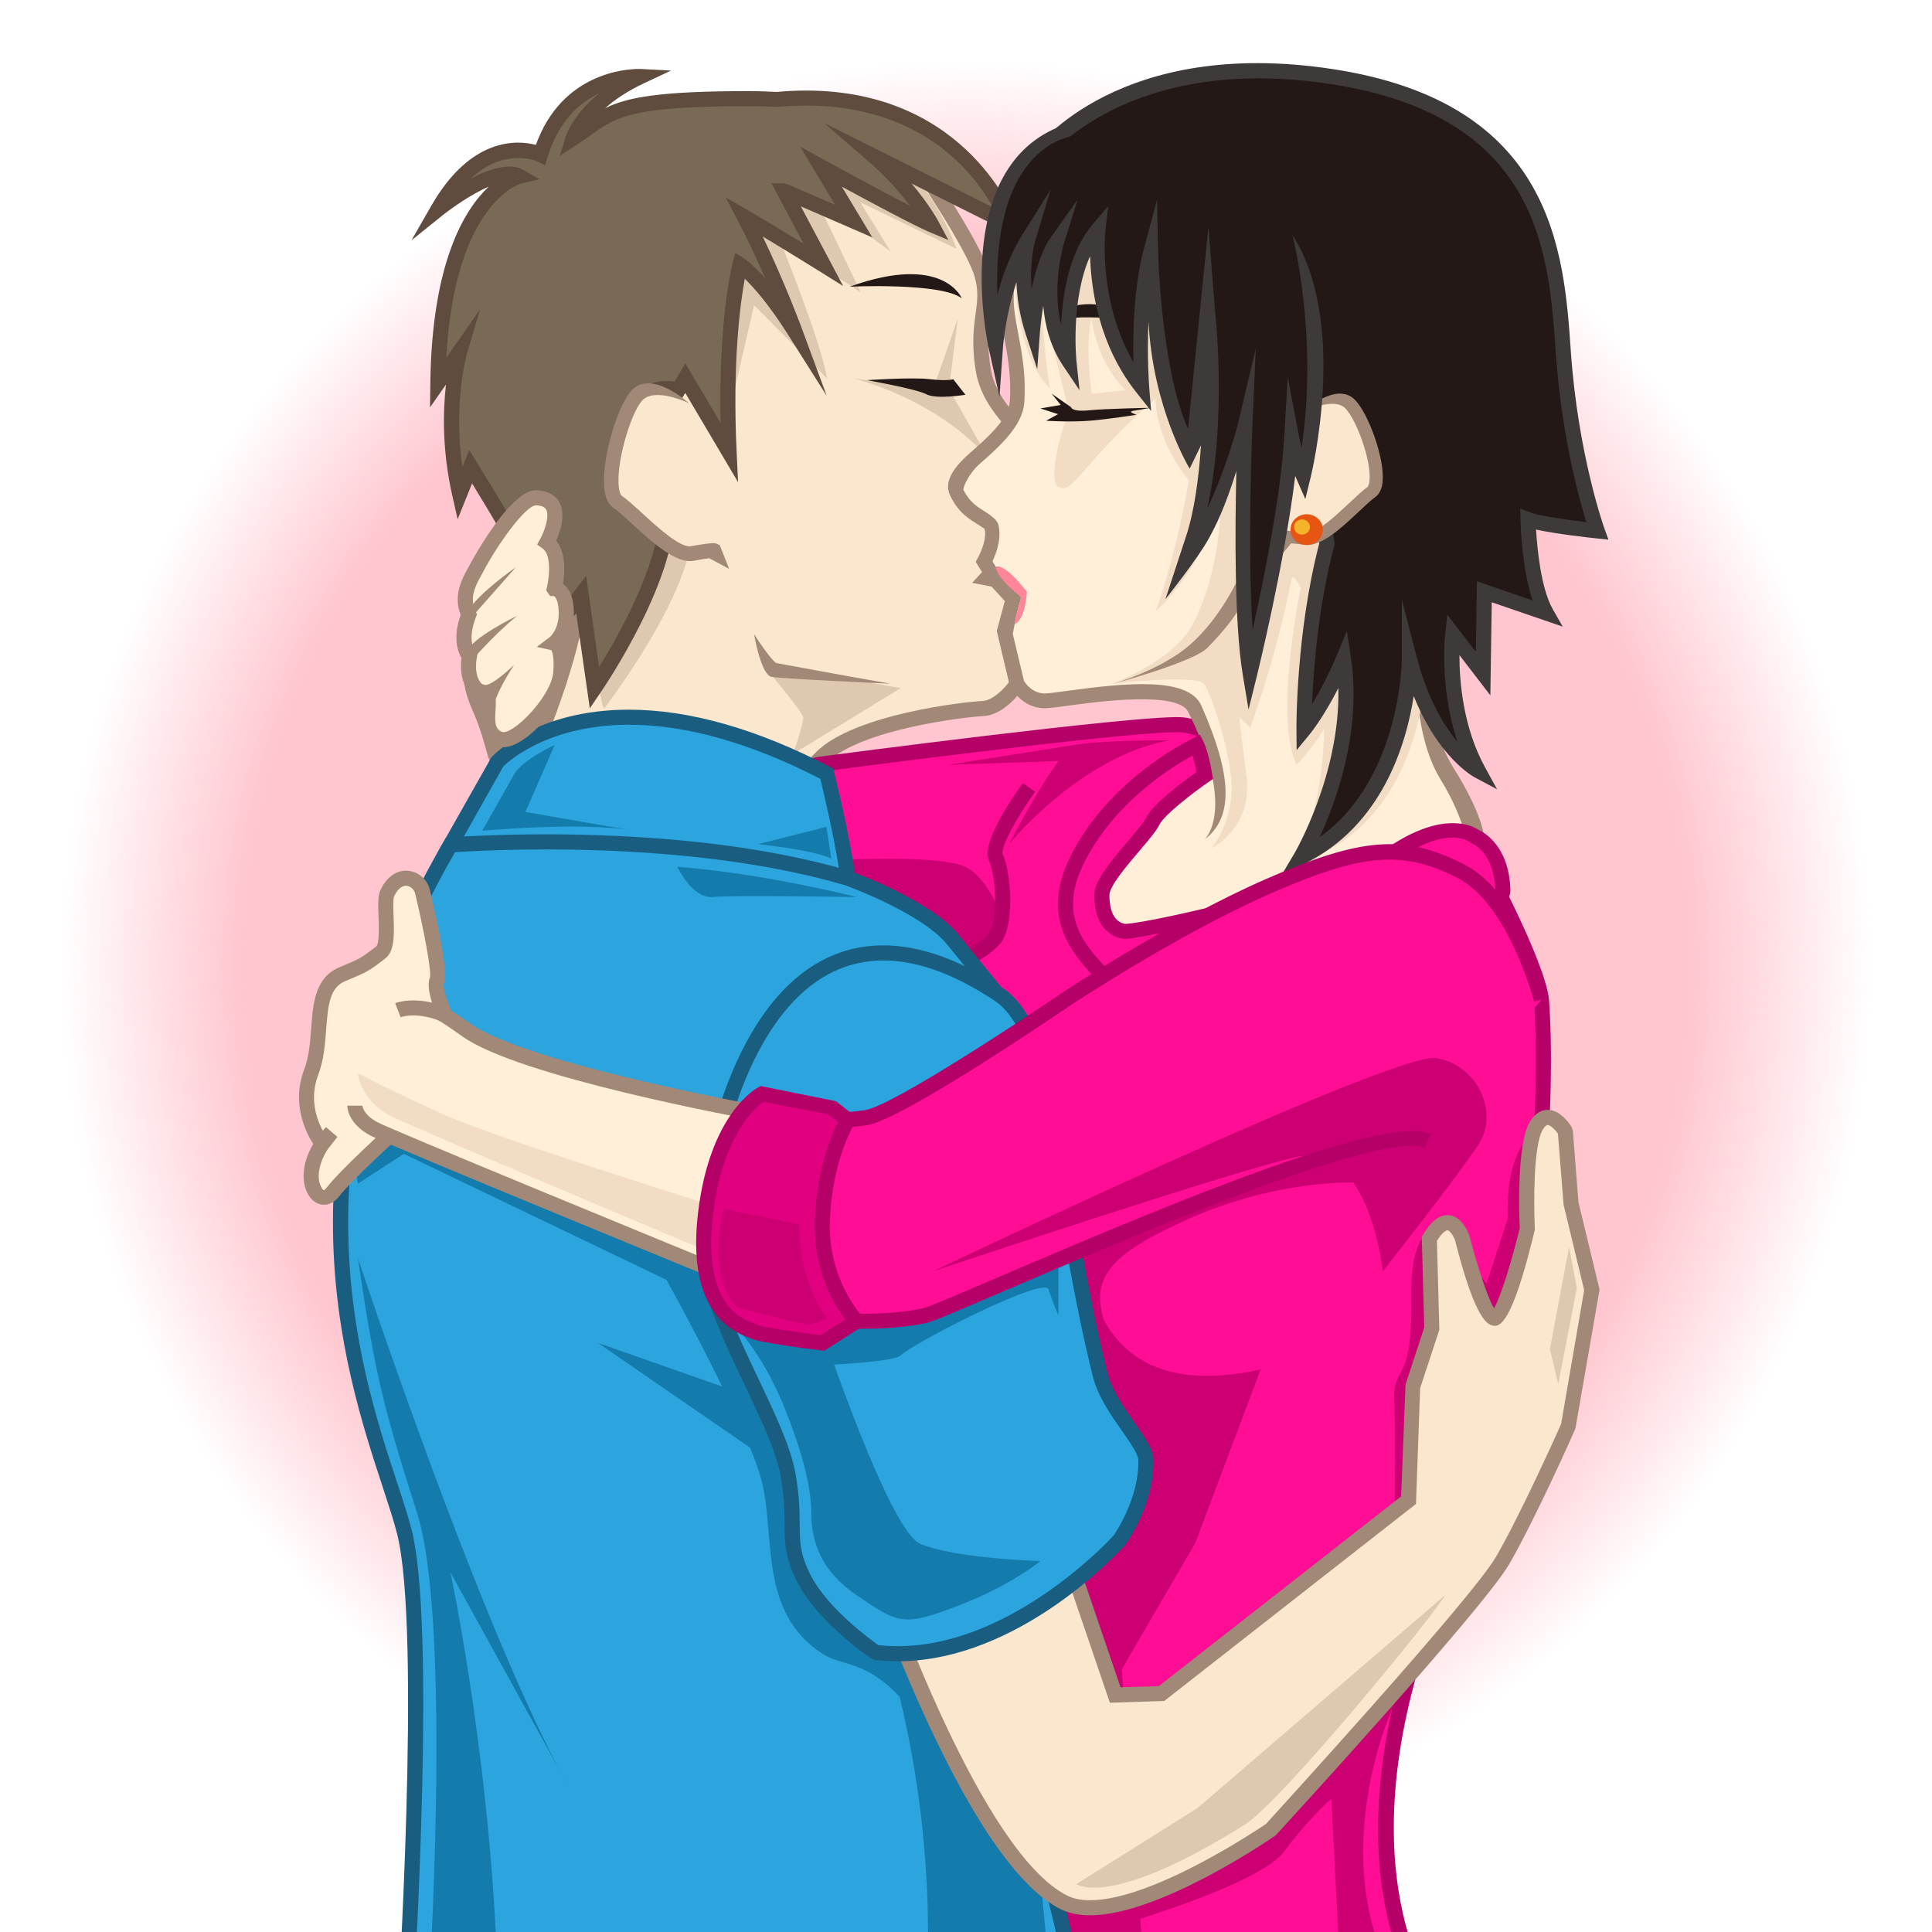 <?xml version="1.0" encoding="UTF-8"?>
<!-- Generated by phantom_svg. -->
<svg id="phantom_svg" width="64px" height="64px" xmlns="http://www.w3.org/2000/svg" xmlns:xlink="http://www.w3.org/1999/xlink" version="1.1">
  <defs>
    <!-- Images. -->
    <svg id="frame0" viewBox="0 0 64 64" preserveAspectRatio="none" xmlns="http://www.w3.org/2000/svg" xmlns:xlink="http://www.w3.org/1999/xlink">
      <radialGradient id="SVGID_1_" cx="32" cy="32" r="30" gradientUnits="userSpaceOnUse">
        <stop offset='0.8' style='stop-color:#FFC6CF'/>
        <stop offset='1' style='stop-color:#FFC6CF;stop-opacity:0'/>
      </radialGradient>
      <circle style="fill:url(#SVGID_1_);" cx="32" cy="32" r="30"/>
      <g>
        <path style='fill:#A18877;' d='M15.372,19.236l0.18,2.5c0,0-0.486,0.471,0.09,1.769
		C16.219,24.804,16.101,25.46,16.504,25.367c0.403-0.094,0.903-1.36,0.903-1.36
		L15.372,19.236z'/>
        <g>
          <path style='fill:#FAE7CE;' d='M30.006,4.82c0,0,2.195,3.171,2.518,4.262
			c0.323,1.091-0.241,1.55,0.06,3.231c0.302,1.681,2.479,2.737,2.232,3.302
			c-0.247,0.565-1.388,1.436-1.388,1.436l0.241,0.723l-0.496,0.853l-0.481,0.521
			l0.51,0.1l0.358,0.606l-0.282,1.051l0.415,1.746c0,0-0.522,0.791-1.134,0.82
			c-0.613,0.029-4.102,0.427-5.316,1.59c-1.214,1.163-1.462,2.622-1.149,4.288
			l-10.344-0.703c0,0,0.242-0.617,1.364-2.642
			c1.094-1.976,2.128-5.62,1.922-5.723C19.037,20.281,6.358-0.499,30.006,4.82z'/>
          <path style='fill:#A18877;' d='M26.401,29.621l-11.006-0.748l0.124-0.318
			c0.01-0.026,0.261-0.656,1.377-2.672c1.021-1.843,1.918-5.012,1.918-5.488
			c-0.325-0.536-5.304-8.901-2.653-13.623c1.754-3.124,6.447-3.871,13.898-2.197
			l0.095,0.021l0.056,0.081c0.09,0.131,2.222,3.217,2.552,4.334
			c0.172,0.581,0.113,1.007,0.052,1.458c-0.062,0.456-0.133,0.973,0.015,1.8
			c0.157,0.875,0.884,1.581,1.469,2.148c0.535,0.52,0.922,0.895,0.746,1.298
			c-0.22,0.501-0.992,1.158-1.323,1.424l0.221,0.663l-0.553,0.951l-0.214,0.236
			l0.185,0.036l0.469,0.793l-0.293,1.091l0.426,1.79l-0.06,0.09
			c-0.061,0.092-0.612,0.898-1.332,0.932c-0.583,0.028-4.009,0.424-5.154,1.521
			c-1.064,1.019-1.406,2.309-1.076,4.062L26.401,29.621z M16.127,28.421
			l9.669,0.657c-0.259-1.755,0.16-3.131,1.274-4.198
			c1.271-1.218,4.829-1.628,5.477-1.659c0.345-0.017,0.71-0.405,0.876-0.623
			l-0.403-1.698l0.271-1.01l-0.248-0.419l-0.839-0.165l0.785-0.85l0.407-0.71
			l-0.263-0.786l0.142-0.109c0.304-0.231,1.129-0.924,1.31-1.338
			c0.005-0.117-0.381-0.491-0.636-0.739c-0.603-0.584-1.427-1.385-1.612-2.419
			c-0.162-0.904-0.083-1.487-0.019-1.955c0.059-0.431,0.105-0.771-0.036-1.249
			c-0.28-0.947-2.088-3.614-2.429-4.111C22.73,3.455,18.219,4.128,16.598,7.017
			c-2.426,4.323,2.159,12.298,2.617,13.073l0.03,0.015l0.05,0.129
			c0.16,0.52-0.985,4.129-1.961,5.891
			C16.655,27.35,16.3,28.059,16.127,28.421z'/>
        </g>
        <path style='fill:#DEC8AF;' d='M32.724,15.156l-1.287-2.269l0.292-2.337l-0.814,2.337
		l-2.644-0.351C28.271,12.536,30.919,13.145,32.724,15.156z'/>
        <path style='fill:#DEC8AF;' d='M20.005,23.479c0,0,2.947-3.799,2.947-6.081
		c0-2.283-1.85-1.627-1.85-1.627S19.189,21.163,20.005,23.479z'/>
        <path style='fill:#DEC8AF;' d='M25.239,21.989c0,0,1.373,1.604,1.373,1.788
		c0,0.183-0.332,1.192-0.332,1.192l3.559-2.175L25.239,21.989z'/>
        <path style='fill:#DEC8AF;' d='M28.934,4.548c0,0,1.765,1.101,2.76,3.699L28.497,6.701
		L29.507,8.338l-2.545-1.895l1.55,3.24l-2.685-1.743c0,0,1.388,3.411,1.568,4.595
		l-2.415-2.424l-0.827,3.577L23.653,5.985C23.653,5.985,26.642,3.111,28.934,4.548z'/>
        <path style='fill:#A18877;' d='M25.529,22.415c-0.343-0.149-0.549-1.407-0.549-1.407
		c0.085,0.14,0.586,0.891,0.739,0.957c0,0,2.412,0.448,3.788,0.685
		C29.507,22.65,25.669,22.475,25.529,22.415z'/>
        <path style='fill:#231815;' d='M31.576,12.561c0,0-0.184,0.071-0.767,0
		c-0.583-0.071-2.087,0.032-2.087,0.032s1.627,0.289,1.964,0.467
		c0.338,0.178,1.295,0.017,1.295,0.017L31.576,12.561z'/>
        <path style='fill:#231815;' d='M31.861,9.884c0,0-0.601-1.508-3.711-0.388
		C28.149,9.496,31.189,9.354,31.861,9.884z'/>
        <g>
          <path style='fill:#796A56;' d='M28.964,5.185L33.428,7.417c0,0-1.622-4.673-7.702-4.121
			c-0.304-0.016-0.62-0.026-0.965-0.026c-4.563,0-4.532,0.507-5.771,1.309
			c0,0,0.364-1.165,2.232-2.043c0,0-2.485-0.13-3.314,2.584c0,0-1.834-0.913-3.402,1.818
			c0,0,1.93-1.549,2.695-1.101c0,0-2.614,0.611-2.695,6.848l0.721-1.034
			c0,0-0.606,2.038,0,4.715l0.365-0.907c0,0,2.815,4.562,2.896,5.214l0.764-0.978
			l0.442,3.098c0,0,2.598-3.791,2.385-6.073c-0.213-2.283-1.58-4.144,0.398-3.813
			c0,0,0.087-0.141,0.226-0.38l1.45,2.452C23.958,10.876,24.515,8.772,24.515,8.772
			s0.708,0.448,1.815,2.201c0,0-0.758-2.054-1.669-3.786
			C25.658,7.763,27.275,8.772,27.275,8.772l-1.302-2.45
			C25.974,6.322,28.282,7.325,28.282,7.325l-1.083-1.802c0,0,2.943,1.618,3.666,1.924
			C30.864,7.447,30.252,6.301,28.964,5.185z'/>
          <path style='fill:#604C3F;' d='M19.538,23.465L19.087,20.312l-0.774,0.991l-0.074-0.599
			c-0.045-0.364-1.329-2.61-2.601-4.691l-0.478,1.189l-0.177-0.782
			c-0.341-1.508-0.31-2.81-0.209-3.683l-0.528,0.757l0.01-0.813
			c0.051-3.955,1.111-5.722,1.933-6.499c-0.592,0.257-1.25,0.729-1.527,0.95
			l-1.032,0.829l0.659-1.148c1.305-2.274,2.846-2.179,3.462-2.013
			c0.864-2.391,2.987-2.516,3.417-2.516l0.067,0.001l0.995,0.052l-0.902,0.424
			c-0.56,0.263-0.977,0.553-1.285,0.825c0.722-0.361,1.806-0.567,4.718-0.567
			c0.349,0,0.67,0.011,0.977,0.027c0.303-0.03,0.639-0.046,0.963-0.046
			c5.395,0,6.947,4.291,6.963,4.334l0.201,0.581l-3.665-1.833
			c0.58,0.686,0.866,1.214,0.883,1.247l0.333,0.623l-0.65-0.275
			c-0.491-0.208-1.949-0.989-2.879-1.494l1.011,1.682l-0.716-0.311
			c0,0-0.971-0.422-1.653-0.718l1.403,2.64l-0.79-0.493
			c-0.013-0.008-0.983-0.613-1.876-1.149c0.73,1.519,1.292,3.034,1.298,3.052
			l0.823,2.228l-1.269-2.008c-0.644-1.02-1.149-1.585-1.446-1.872
			c-0.145,0.785-0.413,2.722-0.27,5.734l0.048,1.005l-1.749-2.956
			c-0.008,0.014-0.013,0.021-0.013,0.021l-0.088,0.143l-0.166-0.028
			c-0.376-0.062-0.626-0.04-0.707,0.065c-0.151,0.197,0.014,0.811,0.188,1.461
			c0.161,0.599,0.342,1.277,0.412,2.016c0.219,2.346-2.319,6.081-2.428,6.238
			L19.538,23.465z M19.417,19.079l0.43,3.015
			c0.694-1.124,2.138-3.689,1.983-5.35c-0.065-0.697-0.241-1.354-0.396-1.934
			c-0.234-0.873-0.403-1.503-0.102-1.896c0.189-0.246,0.498-0.338,1.017-0.278
			c0.037-0.061,0.083-0.14,0.139-0.234l0.214-0.367l1.168,1.974
			c-0.074-3.449,0.382-5.221,0.403-5.301l0.087-0.33l0.288,0.182
			c0.018,0.012,0.271,0.176,0.698,0.655c-0.263-0.604-0.575-1.282-0.907-1.913
			l-0.403-0.766l0.749,0.434c0.545,0.315,1.281,0.763,1.834,1.103l-1.063-2.001
			h0.416h0c0.047,0,0.058,0.002,1.691,0.712l-1.158-1.927l0.812,0.446
			c0.022,0.012,1.712,0.941,2.828,1.515c-0.305-0.407-0.753-0.931-1.347-1.445
			l-1.501-1.301l5.6,2.8c-0.624-1.128-2.35-3.373-6.197-3.373
			c-0.309,0-0.63,0.015-0.954,0.044c-0.334-0.015-0.647-0.025-0.987-0.025
			c-3.847,0-4.343,0.355-5.166,0.944c-0.142,0.102-0.293,0.21-0.47,0.324
			l-0.581,0.375l0.207-0.66c0.012-0.038,0.228-0.695,1.09-1.403
			c-0.642,0.307-1.333,0.91-1.693,2.092l-0.086,0.283L17.797,5.344
			c-0.002-0.001-1.084-0.477-2.198,0.57c0.618-0.331,1.317-0.533,1.728-0.292
			l0.54,0.317l-0.609,0.143c-0.021,0.005-2.194,0.623-2.474,5.769l1.119-1.604
			l-0.436,1.476c-0.005,0.018-0.458,1.593-0.15,3.751l0.228-0.566l0.26,0.421
			c0.406,0.658,2.198,3.582,2.763,4.838L19.417,19.079z'/>
        </g>
        <path style='fill:#FAE7CE;' d='M22.824,13.357c0,0-1.22-0.891-1.763-0.219
		c-0.543,0.673-1.146,3.118-0.603,3.485c0.543,0.367,1.81,1.834,2.473,1.712
		c0.664-0.122,0.721-0.096,0.721-0.096'/>
        <path style='fill:#A18877;' d='M23.494,18.492c-0.097,0.011-0.257,0.035-0.519,0.084
		c-0.582,0.103-1.356-0.599-2.038-1.224c-0.239-0.219-0.466-0.427-0.612-0.525
		c-0.157-0.107-0.258-0.3-0.298-0.576c-0.134-0.904,0.384-2.692,0.849-3.267
		c0.656-0.815,1.949,0.374,1.949,0.374c-0.011-0.005-1.167-0.567-1.576-0.064
		c-0.391,0.484-0.859,2.116-0.745,2.886c0.024,0.159,0.067,0.226,0.089,0.241
		c0.176,0.119,0.404,0.328,0.668,0.569c0.478,0.438,1.273,1.172,1.628,1.105
		c0.738-0.135,0.801-0.107,0.863-0.078l0.089,0.04l0.312,0.786L23.494,18.492z'/>
        <g>
          <path style='fill:#FF0D95;' d='M42.616,26.085c0,0-2.202-2.038-3.546-2.079
			c-1.643-0.05-11.879,1.306-11.879,1.306l-3.895,0.783L28.073,35.42'/>
          <path style='fill:#B50067;' d='M27.851,35.534l-4.928-9.619l4.219-0.848
			c0.435-0.058,10.3-1.354,11.937-1.311c1.421,0.043,3.615,2.059,3.708,2.145
			l-0.34,0.367c-0.594-0.549-2.359-1.981-3.384-2.012
			c-0.028-0.001-0.061-0.001-0.095-0.001c-1.87,0-11.644,1.292-11.744,1.305
			l-3.555,0.715l4.627,9.03L27.851,35.534z'/>
        </g>
        <path style='fill:#CC0073;' d='M31.98,28.715c-1.28-0.617-8.266,0.03-8.266,0.03
		l2.077,2.925l8.137,1.075C33.928,32.744,33.26,29.332,31.98,28.715z'/>
        <g>
          <path style='fill:#FF0D95;' d='M48.999,28.324c0,0,1.903,3.503,2.062,4.79
			c0.159,1.287,0.446,10.141-3.347,19.348c-3.793,9.207-0.424,13.651-0.424,13.651
			H34.449L32.398,34.706l-1.75-2.323c0,0,1.959-0.738,2.337-1.347
			c0.378-0.61,0.225-2.169,0-2.642c-0.225-0.474,1.102-2.308,1.102-2.308'/>
          <path style='fill:#B50067;' d='M47.29,66.363H34.215l-0.015-0.233L32.154,34.797
			l-1.906-2.53l0.312-0.118c0.727-0.274,1.97-0.854,2.213-1.245
			c0.318-0.514,0.191-1.972-0.013-2.403c-0.261-0.548,0.699-1.974,1.125-2.562
			l0.404,0.293c-0.64,0.886-1.143,1.847-1.076,2.057
			c0.259,0.544,0.413,2.187-0.015,2.878c-0.326,0.527-1.556,1.082-2.153,1.327
			l1.598,2.121l2.041,31.248h12.152c-0.733-1.296-2.564-5.701,0.646-13.497
			c4.128-10.017,3.342-19.137,3.331-19.223c-0.151-1.225-2.016-4.666-2.034-4.701
			l0.439-0.238c0.078,0.145,1.928,3.56,2.091,4.878
			c0.011,0.087,0.811,9.343-3.364,19.475c-3.686,8.944-0.488,13.361-0.456,13.405
			l0.301,0.4H47.29z'/>
        </g>
        <path style='fill:#CC0073;' d='M46.208,56.419l3.99-11.93c0,0,1.159-3.452,0.574-6.896
		c0,0-0.893,0.418-0.824,2.771l-0.706,2.16l-1.374-1.78
		c0,0-1.166-0.57-1.119,2.312c0.047,2.883-0.625,2.12-0.562,3.356
		s-0.004,5.299-0.004,5.299l-8.473,11.045l-0.552-7.455l2.438-4.188l2.165-5.75
		c-3.009,0.671-4.482-0.329-5.197-1.637c-0.449-1.455,0.299-2.234,2.845-3.363
		c2.958-1.312,5.5-1.188,5.5-1.188l-1.708-3.625l-11.083,6.562c0,0,1.243,0.946,2.472,1.757
		l-7.346,20.681l10.716,1.562l-0.189-2.549c1.432-0.456,4.158-1.408,4.768-2.229
		c0.836-1.125,1.564-1.75,1.564-1.75L44.438,66.113h2.188c0,0-1.72-1.788-1.438-5.59
		C45.367,58.106,46.208,56.419,46.208,56.419z'/>
        <g>
          <path style='fill:#FFEFD9;' d='M41.571,24.007c0,0-3.382,2.14-3.985,3.485
			c-0.603,1.345-1.556,2.079-1.019,3.24c0.537,1.162,10.852-1.383,10.852-1.383
			s3.137-1.001,0.483-2.407'/>
          <path style='fill:#A18877;' d='M37.887,31.266c-0.831,0-1.405-0.123-1.546-0.429
			c-0.437-0.943-0.001-1.664,0.46-2.427c0.19-0.315,0.388-0.641,0.557-1.02
			c0.628-1.398,3.939-3.505,4.08-3.594l0.268,0.423
			c-0.033,0.021-3.325,2.115-3.891,3.376C37.632,28,37.418,28.355,37.229,28.667
			c-0.457,0.757-0.759,1.257-0.435,1.959c0.321,0.519,5.059-0.163,10.565-1.521
			c0.495-0.159,1.32-0.578,1.357-1.004c0.024-0.275-0.306-0.609-0.932-0.94
			l0.234-0.441c0.85,0.45,1.241,0.917,1.195,1.427
			c-0.079,0.891-1.552,1.386-1.72,1.44C45.116,30.175,40.361,31.266,37.887,31.266
			z'/>
        </g>
        <path style='fill:#FFEFD9;' d='M48.908,28.097c0,0,0.27-0.613-0.946-2.582
		c-1.186-1.921-0.795-5.424-0.594-5.538c0,0,10.987-21.013-12.383-14.557
		c0,0-1.26,1.804-1.615,4.023c-0.18,1.125,0.435,2.176,0.319,3.881
		c-0.085,1.236-1.987,2.099-1.995,2.846c-0.007,0.616,1.03,1.02,1.148,1.276
		c0.144,0.477-0.243,1.16-0.243,1.16l0.363,0.595l0.597,0.653l-0.132,0.491
		l-0.125,0.663l0.391,1.643c0,0,0.303,0.568,0.917,0.567s4.48-0.841,4.967,0.261
		c1.115,2.522,0.905,3.585,0.181,4.135'/>
        <path style='fill:#A18877;' d='M48.999,28.324l-0.373,0.07
		c0.101-0.072-0.082-1.241-0.905-2.573c-1.15-1.863-0.783-5.201-0.627-5.819
		c0.012-0.05,0.033-0.115,0.076-0.169c0.293-0.577,4.555-9.142,1.337-13.216
		C46.503,4.079,42.004,3.747,35.135,5.632c-0.229,0.351-1.224,1.957-1.527,3.85
		c-0.08,0.503,0.015,1.005,0.125,1.585c0.122,0.64,0.259,1.365,0.197,2.273
		c-0.054,0.779-0.853,1.48-1.495,2.043c-0.297,0.26-0.517,0.696-0.524,0.836
		c0.127,0.249,0.279,0.449,0.585,0.644c0.282,0.179,0.486,0.309,0.565,0.48
		c0.142,0.465-0.066,1.003-0.184,1.251l0.291,0.477l0.66,0.715l-0.166,0.622
		l-0.112,0.592l0.371,1.556c0.057,0.091,0.288,0.416,0.688,0.416
		c0.124-0.002,0.396-0.039,0.727-0.084c2.026-0.277,4.037-0.468,4.462,0.49
		c1.032,2.335,1.065,3.701,0.106,4.431c0,0,1.082-0.97-0.547-4.231
		c-0.343-0.687-2.959-0.341-3.957-0.204c-0.374,0.051-0.644,0.088-0.789,0.088
		c-0.001,0-0.001,0-0.001,0c-0.748,0-1.112-0.667-1.127-0.696l-0.023-0.059l-0.403-1.695
		l0.237-1.092l-0.507-0.554l-0.466-0.756l0.071-0.127
		c0.093-0.165,0.313-0.661,0.221-0.966c-0.022-0.018-0.223-0.147-0.371-0.24
		c-0.357-0.226-0.572-0.467-0.764-0.854c-0.208-0.42,0.04-0.88,0.644-1.409
		c0.574-0.504,1.289-1.132,1.329-1.708c0.058-0.845-0.074-1.536-0.189-2.147
		c-0.114-0.6-0.222-1.167-0.127-1.756c0.36-2.25,1.603-4.05,1.656-4.126
		l0.05-0.072l0.083-0.023c7.125-1.968,11.819-1.587,13.963,1.127
		c3.51,4.446-1.106,13.401-1.304,13.781l-0.026,0.05
		c-0.13,0.515-0.739,3.182,0.626,5.354c0.632,1.005,1.118,2.126,0.967,2.602
		C49.063,28.368,49.035,28.309,48.999,28.324z'/>
        <path style='fill:#F2DCC4;' d='M47.118,18.842c0,0-3.358-2.344-3.848-1.38
		c-0.084-0.166-0.148-0.326-0.134-0.446c0,0-0.261,0.498-0.625,1.159l-0.763-8.692
		l-1.054-3.238c0,0-5.612-2.109-7.121,2.048c0,0-0.063,3.402,1.205,4.559
		c0,0-0.578-3.399,0.089-4.468c0,0,0.124,1.112,0.304,2.255
		c-0.339,0.197-0.392,0.434-0.392,0.434c0.245,0.992,0.623,2.529,0.637,2.587
		c-0.19,0.307-0.758,2.28-0.342,2.482c0.491,0.238,0.729-0.774,3.204-2.938
		c0.025,1.462,1.101,2.701,1.101,2.701s-0.313,2.095-1.086,4.326
		c0,0,1.143-0.851,2.137-3.398c0,0,0,2.079-0.914,3.842
		c-0.628,1.211-2.676,1.975-2.676,1.975s2.809-0.326,3.051,0.01
		c0.241,0.336,0.98,2.513,0.905,3.638c-0.074,1.113-0.663,1.8-0.663,1.8
		s1.436-0.687,1.145-2.503c-0.033-0.205-0.227-1.836-0.227-1.836l0.368,0.345
		c0.311-0.865,0.918-2.673,1.362-4.905c0.054-0.27,0.306,0.276,0.306,0.276
		s-0.899,4.329-0.134,5.857c0,0,0.503-0.51,0.916-1.201
		c-0.096,3.466-1.182,4.584-1.182,4.584
		C48.632,26.977,47.118,18.842,47.118,18.842z M35.231,11
		c0.021,0.125,0.042,0.248,0.064,0.369c-0.084-0.086-0.141-0.186-0.115-0.297
		C35.186,11.049,35.212,11.025,35.231,11z M35.282,11.839l0.096-0.042
		c0.051,0.251,0.104,0.479,0.158,0.674L35.282,11.839z M36.169,13.039
		c0,0-0.238-1.409-0.016-2.498c0.001-0.108,0.103,1.387,1.132,2.384L36.169,13.039
		z'/>
        <path style='fill:#A18877;' d='M39.999,21.459c2.037-2.1,0.989-2.223,0.989-2.223
		c-0.079,0.144-0.629,1.303-1.577,2.13c-0.948,0.827-2.528,1.284-2.528,1.284
		S39.542,21.931,39.999,21.459z'/>
        <path style='fill:#231815;' d='M35.482,13.49c0,0,0.012,0.161,0.594,0.102
		c0.582-0.058,2.065-0.084,2.065-0.084s-0.276,0.043-0.624,0.105
		c-0.166,0.03,0.133,0.127,0.133,0.127s-0.858,0.135-1.475,0.191
		c-0.706,0.063-1.521,0.006-1.521,0.006l0.396-0.217l-0.585-0.19l0.673-0.116
		l-0.303-0.375L35.482,13.49z'/>
        <path style='fill:#231815;' d='M34.732,10.732c0,0,0.709-1.444,3.386-0.047
		C38.118,10.685,35.396,10.266,34.732,10.732z'/>
        <path style='fill:#FF8699;' d='M32.986,18.774c0.04,0.387,0.762,0.932,0.842,1.013
		l-0.166,0.622l-0.052,0.273c0.36-0.159,0.409-1.078,0.409-1.078
		C33.222,18.589,32.986,18.774,32.986,18.774z'/>
        <g>
          <path style='fill:#231815;' d='M34.449,5.143c0,0,2.697-3.668,9.654-2.608
			c6.958,1.06,7.438,5.596,7.68,9.101c0.241,3.505,1.126,5.951,1.126,5.951
			s-1.811-0.19-2.292-0.375c0,0,0.04,2.107,0.603,3.095l-2.051-0.703
			l-0.04,2.711l-1.006-1.308c0,0-0.281,2.471,0.845,4.528
			c0,0-1.529-0.815-2.28-3.707c0,0,0.006,4.807-3.592,6.565
			c0,0,1.91-3.225,1.408-6.565c-0.629,1.506-1.307,2.331-1.307,2.331
			s-0.03-3.152,0.763-6.146c-0.319-2.308-0.611-4.491-0.611-4.491'/>
          <path style='fill:#3E3A39;' d='M42.456,28.984l0.425-0.718
			c0.017-0.028,1.52-2.61,1.454-5.475c-0.493,0.972-0.923,1.5-0.945,1.527
			l-0.437,0.53l-0.007-0.687c0-0.032-0.021-3.186,0.758-6.164
			c-0.316-2.29-0.604-4.443-0.604-4.443l0.496-0.066
			c0,0,0.291,2.184,0.61,4.491l0.007,0.05l-0.014,0.048
			c-0.533,2.013-0.689,4.119-0.735,5.247c0.233-0.382,0.526-0.918,0.809-1.592
			l0.345-0.826l0.133,0.885c0.365,2.432-0.494,4.769-1.038,5.945
			c2.692-1.917,2.726-5.865,2.726-5.908V19.872l0.492,1.894
			c0.357,1.377,0.898,2.265,1.35,2.809c-0.601-1.786-0.415-3.509-0.405-3.596
			l0.069-0.614l0.945,1.229l0.034-2.337l1.844,0.632
			c-0.365-1.088-0.398-2.596-0.4-2.671l-0.007-0.371l0.347,0.133
			c0.295,0.113,1.228,0.242,1.843,0.315c-0.256-0.819-0.827-2.897-1.016-5.642
			c-0.228-3.298-0.538-7.815-7.469-8.871c-6.708-1.02-9.389,2.474-9.415,2.509
			l-0.402-0.296c0.113-0.154,2.866-3.775,9.894-2.707
			c7.326,1.116,7.666,6.06,7.891,9.331c0.236,3.431,1.104,5.859,1.112,5.883
			l0.136,0.375l-0.397-0.042c-0.155-0.016-1.318-0.141-2.001-0.292
			c0.037,0.621,0.16,1.946,0.555,2.64l0.327,0.574l-2.35-0.806l-0.046,3.083
			l-1.025-1.333c0,0.855,0.117,2.383,0.845,3.711l0.403,0.735l-0.739-0.394
			c-0.057-0.03-1.209-0.666-2.023-2.695c-0.247,1.591-1.045,4.298-3.623,5.557
			L42.456,28.984z'/>
        </g>
        <path style='fill:#FAE7CE;' d='M43.155,13.65c0,0,1.061-0.8,1.579-0.256
		c0.518,0.544,1.165,2.578,0.692,2.909c-0.474,0.331-1.553,1.617-2.156,1.542
		c-0.603-0.076-0.654-0.051-0.654-0.051'/>
        <path style='fill:#A18877;' d='M42.77,17.999c0.087,0.006,0.233,0.019,0.471,0.049
		c0.529,0.063,1.197-0.559,1.785-1.113c0.207-0.194,0.402-0.378,0.529-0.467
		c0.137-0.096,0.22-0.263,0.244-0.497c0.082-0.766-0.46-2.25-0.904-2.715
		c-0.626-0.659-1.741,0.394-1.741,0.394c0.01-0.005,1.028-0.525,1.418-0.118
		c0.373,0.392,0.864,1.746,0.794,2.398c-0.014,0.134-0.051,0.193-0.07,0.207
		c-0.153,0.107-0.35,0.292-0.578,0.506c-0.413,0.388-1.097,1.038-1.42,0.997
		c-0.671-0.084-0.727-0.057-0.782-0.031L42.439,17.646l-1.012,1.958L42.77,17.999z'/>
        <path style='fill:#231815;' d='M35.475,4.513c-3.781,0.998-2.489,6.96-2.489,6.96
		s0.147-2.069,1.072-3.546c0,0-0.412,1.355,0.151,3.067c0,0,0.151-2.077,0.804-2.997
		c0,0-0.724,2.305,0.406,3.989c0,0-0.305-2.903,0.962-4.391
		c0,0-0.355,2.972,1.448,5.246c0,0-0.211-2.62,0.294-4.516
		c0,0,0.1,4.891,1.397,6.664l0.482-4.778c0,0,0.393,4.977-0.482,7.637
		c0,0,1.386-2.321,1.728-3.766c0,0-0.251,5.768,0.161,8.234
		c0,0,1.209-4.881,1.38-7.861c0.083,0.438,0.205,0.91,0.39,1.331
		c0,0,1.247-5.053-0.561-7.859'/>
        <path style='fill:#3E3A39;' d='M41.36,23.505l-0.191-1.149
		c-0.283-1.693-0.259-4.86-0.213-6.753c-0.38,1.218-0.677,1.804-0.918,2.244
		c-0.367,0.67-1.432,2.001-1.432,2.001l0.683-2.079
		c0.277-0.842,0.423-1.931,0.496-3.018l-0.376,0.774c0,0-1.225-2.006-1.363-4.884
		c-0.056,1.18,0.021,2.162,0.022,2.178L38.132,13.614l-0.493-0.621
		c-1.239-1.564-1.497-3.421-1.528-4.51c-0.654,1.458-0.455,3.452-0.452,3.475
		l0.102,0.97l-0.542-0.807c-0.426-0.633-0.605-1.342-0.66-1.993
		c-0.081,0.495-0.11,0.873-0.11,0.882l-0.089,1.218l-0.381-1.158
		c-0.21-0.64-0.291-1.23-0.307-1.725c-0.367,1.101-0.445,2.131-0.446,2.145
		l-0.117,1.652L32.75,11.526c-0.013-0.057-1.334-6.02,2.484-7.381l0.139,0.368
		c-2.192,0.781-2.389,3.588-2.334,5.264c0.166-0.635,0.423-1.355,0.815-1.981
		l0.951-1.52l-0.517,1.723c-0.003,0.009-0.188,0.647-0.118,1.581
		c0.129-0.609,0.332-1.283,0.646-1.726L35.697,6.613l-0.455,1.457
		c-0.005,0.017-0.415,1.363-0.09,2.696c0.043-1.01,0.26-2.41,1.044-3.333
		l0.517-0.607l-0.094,0.796c-0.003,0.026-0.257,2.338,0.927,4.376
		c-0.022-0.942,0.007-2.482,0.342-3.738L38.328,6.613l0.035,1.706
		c0.001,0.043,0.09,3.869,0.992,5.889l0.675-6.692l0.211,2.676
		c0.013,0.167,0.418,3.634-0.248,6.651c0.36-0.716,0.866-2.17,1.019-2.818
		l0.587-2.477l-0.111,2.545c-0.002,0.048-0.173,4.053,0.007,6.773
		c0.369-1.665,0.939-4.474,1.05-6.426l0.112-1.946l0.366,1.913
		c0.029,0.149,0.059,0.291,0.093,0.427c0.563-3.698-0.299-7.042-0.299-7.042
		c1.844,2.862,0.645,7.841,0.593,8.051l-0.17,0.688L42.956,15.884
		c-0.017-0.038-0.033-0.078-0.05-0.118c-0.354,2.908-1.256,6.565-1.266,6.608
		L41.36,23.505z'/>
        <g>
          <path style='fill:#2CA4DE;' d='M16.49,25.221c0,0,3.298-3.546,10.899,0.408
			c0,0,0.515,2.038,0.7,3.465c0,0-5.928-1.467-13.167-1.101L16.49,25.221z'/>
          <path style='fill:#195E80;' d='M28.384,29.423l-0.355-0.088
			c-0.046-0.012-4.729-1.152-10.75-1.152c-0.789,0-1.578,0.02-2.345,0.059
			l-0.454,0.023l1.792-3.167c0.093-0.11,1.504-1.589,4.562-1.589
			c2.005,0,4.249,0.639,6.669,1.898l0.1,0.052l0.027,0.109
			c0.021,0.083,0.521,2.068,0.706,3.493L28.384,29.423z M17.279,27.683
			c5.126,0,9.296,0.82,10.511,1.085c-0.18-1.16-0.519-2.572-0.617-2.97
			c-2.311-1.188-4.443-1.79-6.339-1.79c-2.827,0-4.149,1.369-4.162,1.383
			l-1.312,2.33C15.992,27.696,16.636,27.683,17.279,27.683z'/>
        </g>
        <g>
          <path style='fill:#2CA4DE;' d='M28.089,29.093c0,0,2.557,0.917,3.462,2.018
			c0.905,1.1,2.292,2.812,2.292,2.812l-2.877,12.289L35.956,67H13.394
			c0,0,0.845-12.962,0-16.263c-0.845-3.302-5.067-11.372,1.528-22.744
			C14.922,27.992,22.274,27.381,28.089,29.093z'/>
          <path style='fill:#195E80;' d='M36.272,67.25H13.127l0.017-0.267
			c0.008-0.129,0.833-12.959,0.007-16.186c-0.109-0.428-0.279-0.942-0.474-1.539
			c-1.312-3.993-3.752-11.426,2.028-21.392l0.065-0.113l0.13-0.011
			c0.031-0.002,7.44-0.603,13.259,1.11c0.121,0.043,2.647,0.958,3.585,2.099
			c0.905,1.101,2.293,2.814,2.293,2.814l0.077,0.095l-0.028,0.119l-2.863,12.231
			L36.272,67.25z M13.66,66.75h21.978l-4.928-20.537l0.013-0.058l2.849-12.17
			c-0.304-0.374-1.437-1.771-2.214-2.716c-0.851-1.035-3.329-1.932-3.354-1.941
			c-5.268-1.55-11.919-1.167-12.933-1.097c-5.583,9.715-3.202,16.969-1.92,20.872
			c0.199,0.604,0.37,1.127,0.484,1.571C14.423,53.753,13.779,64.833,13.66,66.75z'/>
        </g>
        <path style='fill:#147BAD;' d='M34.835,66.113l-0.386-4.09l-3.801-8.46l-6.107-13.199
		L11.285,35.99l0.572,3.22L13.375,38.222l8.704,4.176c0,0,2.711,4.875,3.16,6.688
		s-0.115,4.314,2.005,5.697c0.642,0.419,1.387,0.192,2.556,1.421
		c1.357,5.569,0.849,10.031,0.849,10.031L34.835,66.113z'/>
        <g>
          <path style='fill:#FAE7CE;' d='M47.35,41.038l0.08,2.974l-0.634,1.926l-0.136,3.757
			l-8.182,6.406l-1.534,0.049l-2.29-6.716l-5.996,1.702c0,0,3.381,10.322,6.606,11.894
			c1.948,0.949,6.816-2.405,6.816-2.405s6.847-7.463,7.701-8.942
			c0.854-1.478,2.16-4.406,2.16-4.406l0.791-4.551l-0.694-2.881l-0.185-2.371
			c0,0-0.54-0.904-0.965-0.174c-0.426,0.73-0.293,3.407-0.293,3.407
			s-0.726,3.032-1.112,2.962c-0.386-0.07-1.035-2.636-1.035-2.636
			S48.056,39.839,47.35,41.038z'/>
          <path style='fill:#A18877;' d='M36.108,63.447c-0.368,0-0.689-0.065-0.954-0.194
			c-3.282-1.6-6.595-11.615-6.734-12.04l-0.081-0.248l6.475-1.837l2.306,6.766
			l1.269-0.04l8.025-6.283l0.146-3.71l0.62-1.886l-0.082-3.002l0.036-0.062
			c0.262-0.442,0.528-0.657,0.816-0.657c0.49,0,0.71,0.629,0.733,0.701
			c0.243,0.955,0.596,2.034,0.809,2.384c0.224-0.381,0.594-1.591,0.851-2.656
			c-0.02-0.412-0.106-2.765,0.329-3.51c0.197-0.338,0.433-0.408,0.596-0.408
			c0.432,0,0.742,0.483,0.801,0.581l0.034,0.108l0.185,2.371l0.7,2.893
			L52.188,47.319c-0.071,0.179-1.339,3.016-2.189,4.487
			c-0.858,1.485-7.453,8.681-7.733,8.986
			C42.066,60.937,38.396,63.447,36.108,63.447z M28.979,51.304
			c0.537,1.57,3.574,10.125,6.395,11.5c0.196,0.096,0.443,0.144,0.735,0.144
			c2.134,0,5.793-2.504,5.83-2.529c0.025-0.037,6.795-7.423,7.626-8.861
			c0.839-1.449,2.136-4.353,2.148-4.382l0.765-4.44l-0.683-2.831l-0.186-2.348
			c-0.1-0.146-0.253-0.291-0.342-0.291c-0.044,0-0.105,0.06-0.164,0.16
			c-0.318,0.546-0.296,2.545-0.26,3.269l0.001,0.036l-0.008,0.035
			c-0.755,3.154-1.166,3.154-1.342,3.154c-0.192-0.029-0.603-0.103-1.291-2.825
			c-0.049-0.145-0.177-0.34-0.254-0.34c-0.05,0-0.176,0.075-0.349,0.351
			l0.08,2.944l-0.636,1.935L46.906,49.82l-8.338,6.527l-1.802,0.058l-2.272-6.666
			L28.979,51.304z'/>
        </g>
        <path style='fill:#DEC8AF;' d='M47.869,52.843l-8.205,7.054l-4.011,2.518
		c0,0,1.118,0.833,5.582-1.971C42.462,59.675,47.619,53.36,47.869,52.843z'/>
        <polygon style='fill:#DEC8AF;' points='51.977,41.31 51.342,44.693 51.618,45.843 52.235,42.673 	
		'/>
        <g>
          <path style='fill:#2CA4DE;' d='M33.104,32.955c1.825,1.219,2.206,6.836,2.206,6.836
			s0.504,3.226,1.135,5.75c0.284,1.136,1.495,2.239,1.513,2.811
			c0.043,1.405-0.882,2.683-0.882,2.683s-3.783,4.216-8.069,3.705
			c0,0-1.704-1.15-2.365-2.428c-0.66-1.278-0.219-1.67-0.534-3.45
			c-0.315-1.78-2.172-4.472-2.695-6.9
			C22.89,39.535,24.973,27.524,33.104,32.955z'/>
          <path style='fill:#195E80;' d='M29.737,55.032c-0.255,0-0.51-0.015-0.76-0.045
			l-0.11-0.041c-0.072-0.048-1.766-1.2-2.448-2.52
			c-0.42-0.813-0.423-1.306-0.428-1.931c-0.003-0.417-0.006-0.889-0.13-1.59
			c-0.145-0.819-0.646-1.874-1.176-2.99c-0.609-1.282-1.238-2.606-1.517-3.9
			c-0.339-1.575,0.334-6.224,2.407-8.789c1.907-2.36,4.572-2.547,7.668-0.48
			c1.904,1.273,2.301,6.792,2.316,7.027c0.003,0.01,0.507,3.223,1.128,5.706
			c0.142,0.563,0.54,1.135,0.892,1.638c0.346,0.495,0.618,0.886,0.629,1.226
			c0.045,1.474-0.891,2.783-0.931,2.838C37.121,51.357,33.777,55.032,29.737,55.032
			z M29.098,54.498c0.21,0.022,0.425,0.034,0.639,0.034
			c3.82,0,7.12-3.628,7.152-3.665l0,0c-0.001,0,0.859-1.213,0.819-2.509
			c-0.006-0.191-0.276-0.579-0.539-0.955c-0.376-0.538-0.803-1.149-0.966-1.803
			c-0.628-2.505-1.135-5.739-1.14-5.772c-0.006-0.076-0.396-5.528-2.098-6.666
			c-2.865-1.913-5.256-1.785-7.001,0.379c-2.019,2.498-2.593,7.039-2.307,8.369
			c0.266,1.237,0.883,2.535,1.479,3.791c0.545,1.148,1.06,2.232,1.217,3.117
			c0.132,0.743,0.135,1.26,0.138,1.675c0.004,0.601,0.007,0.997,0.372,1.703
			C27.426,53.284,28.819,54.302,29.098,54.498z'/>
        </g>
        <path style='fill:#147BAD;' d='M35.062,40.743l-8.251,2.095
		C26.505,41.923,26.312,41.31,26.312,41.31l-1.771,2.838c0,0,0.811,0.875,1.478,2.562
		C26.688,48.398,26.875,49.439,26.875,50.106c0,0.667,0.131,1.808,1.503,2.737
		c1.372,0.929,1.51,1.054,3.316,0.367c1.806-0.688,2.771-1.5,2.771-1.5
		s-2.72-0.062-3.968-0.562c-0.697-0.279-1.921-3.316-2.866-5.943
		c0.435-0.033,2-0.113,2.207-0.307c0.466-0.438,4.749-2.625,4.893-2.188
		C34.875,43.148,35.062,43.576,35.062,43.576V40.743z'/>
        <g>
          <path style='fill:#FF0D95;' d='M48.847,27.707c0,0,0.892,0.317,0.938,1.781
			c0.046,1.464-12.743,3.384-13.375,2.691c-0.632-0.693-1.598-1.712-0.833-3.465
			c0.764-1.753,2.445-3.208,4.063-4.038c0,0,0.151,0.3,0.27,1.012
			c0,0-1.489,1.029-1.725,1.518c-0.236,0.489-1.684,1.829-1.684,2.441
			s0.196,1.07,0.691,1.2c0.419,0.11,7.539-1.544,8.617-2.346
			C47.902,26.941,48.847,27.707,48.847,27.707z'/>
          <path style='fill:#B50067;' d='M37.374,32.575c-0.828,0-1.042-0.109-1.149-0.228
			c-0.651-0.712-1.696-1.856-0.879-3.733c0.71-1.627,2.272-3.183,4.179-4.161
			l0.225-0.115l0.113,0.225c0.017,0.034,0.171,0.354,0.293,1.083l0.027,0.157
			l-0.131,0.09c-0.556,0.384-1.491,1.109-1.642,1.421
			c-0.102,0.21-0.361,0.515-0.661,0.867C37.352,28.648,36.75,29.354,36.75,29.647
			c0,0.826,0.38,0.926,0.505,0.958c0.85-0.003,7.434-1.583,8.404-2.306
			c0.919-0.684,1.749-1.031,2.467-1.031c0.471,0,0.747,0.154,0.843,0.218
			c0.192,0.085,1.02,0.535,1.065,1.993c0.005,0.16-0.064,0.315-0.206,0.461
			C48.545,31.265,39.995,32.575,37.374,32.575z M39.503,25.031
			c-1.692,0.931-3.064,2.329-3.698,3.783c-0.688,1.58,0.15,2.497,0.763,3.167
			c0.023,0.023,0.158,0.094,0.807,0.094c3.041,0,11.062-1.416,12.095-2.481
			c0.055-0.057,0.065-0.091,0.065-0.098c-0.039-1.258-0.744-1.543-0.774-1.555
			l-0.07-0.04c-0.009-0.005-0.755-0.673-2.731,0.8
			c-1.127,0.839-7.977,2.401-8.706,2.401l0,0l-0.124-0.014
			C36.728,30.983,36.25,30.648,36.25,29.647c0-0.443,0.464-1.021,1.118-1.79
			c0.255-0.299,0.518-0.607,0.592-0.76c0.221-0.46,1.256-1.226,1.675-1.523
			C39.59,25.338,39.542,25.159,39.503,25.031z'/>
        </g>
        <path style='fill:#FF0D95;' d='M51.061,33.114c0,0-0.858-3.348-2.694-4.271
		c-1.835-0.923-3.166-0.878-6.333,0.506c-3.167,1.384-6.74,3.765-6.74,3.765
		s-5.433,3.698-6.572,3.901c-1.139,0.203-2.854,0-2.854,0s-1.333,6.255,0.5,6.562
		c1.833,0.308,3.431,0.192,4.281,0c0.85-0.192,14.731-6.692,16.642-5.776'/>
        <path style='fill:#CC0073;' d='M30.909,42.113c0,0,15.316-7.312,16.688-7.062s2.071,1.816,1.372,2.875
		c-0.699,1.059-3.16,4.188-3.16,4.188s-0.441-4.146-2.712-3.812
		C41.688,38.507,30.909,42.113,30.909,42.113z'/>
        <path style='fill:#B50067;' d='M28.63,44.017c-0.693,0-1.476-0.055-2.304-0.194
		c-0.292-0.049-0.534-0.212-0.72-0.485c-1.01-1.485-0.026-6.176,0.017-6.374
		l0.048-0.224l0.226,0.027c0.017,0.002,1.691,0.195,2.781,0.002
		c0.892-0.159,4.977-2.842,6.475-3.861c0.038-0.025,3.629-2.411,6.781-3.787
		c3.167-1.385,4.574-1.493,6.545-0.501c1.916,0.963,2.788,4.292,2.824,4.433
		l-0.484,0.124c-0.008-0.032-0.853-3.249-2.565-4.11
		c-1.806-0.908-3.121-0.797-6.12,0.513c-3.112,1.359-6.667,3.72-6.702,3.744
		c-0.559,0.38-5.509,3.733-6.667,3.939c-0.926,0.166-2.185,0.074-2.699,0.026
		c-0.285,1.444-0.748,4.738-0.047,5.769c0.108,0.158,0.235,0.248,0.389,0.274
		c1.776,0.296,3.326,0.196,4.184,0.002c0.181-0.041,1.239-0.494,2.464-1.02
		c6.187-2.653,12.906-5.421,14.341-4.737l-0.217,0.451
		c-1.339-0.652-10.163,3.132-13.927,4.745c-1.571,0.674-2.335,1-2.551,1.049
		C30.205,43.933,29.485,44.017,28.63,44.017z'/>
        <g>
          <path style='fill:#FFEFD9;' d='M13.996,29.545c0,0,0.625,2.604,0.475,2.936
			c-0.15,0.332,0.45,1.569,0.45,1.569l-1.765,3.338
			c0,0-1.638,1.467-2.133,2.102c-0.494,0.635-1.306-0.629-0.042-1.983l0,0
			l-0.304,0.385c0,0-0.87-1.062-0.369-2.371c0.465-1.214-0.04-2.802,1.034-3.25
			c0.731-0.305,0.731-0.305,1.273-0.722c0.352-0.271,0.058-1.625,0.21-1.952
			C13.193,28.803,13.887,29.073,13.996,29.545z'/>
          <path style='fill:#A18877;' d='M10.735,39.909c-0.221,0-0.419-0.135-0.544-0.371
			c-0.185-0.348-0.224-0.951,0.185-1.642c-0.232-0.361-0.734-1.332-0.3-2.465
			c0.161-0.42,0.197-0.903,0.232-1.371c0.062-0.826,0.126-1.68,0.939-2.019
			c0.7-0.293,0.7-0.293,1.217-0.69c0.108-0.096,0.085-0.699,0.075-0.989
			c-0.016-0.424-0.021-0.693,0.061-0.871c0.191-0.413,0.501-0.649,0.851-0.649
			c0.372,0,0.705,0.271,0.792,0.646c0.24,1.001,0.621,2.739,0.459,3.096
			c-0.042,0.142,0.166,0.778,0.447,1.357l0.055,0.114l-1.878,3.52
			c-0.017,0.015-1.627,1.459-2.103,2.068
			C11.088,39.814,10.916,39.909,10.735,39.909z M10.858,38.067
			c-0.334,0.518-0.356,0.991-0.226,1.236c0.067,0.127,0.081,0.177,0.194,0.033
			c0.469-0.603,1.887-1.886,2.13-2.104l1.686-3.188
			c-0.241-0.514-0.559-1.312-0.398-1.667c0.053-0.217-0.212-1.613-0.491-2.775
			c-0.034-0.147-0.167-0.26-0.305-0.26c-0.148,0-0.289,0.127-0.396,0.359
			c-0.036,0.082-0.023,0.419-0.015,0.642c0.022,0.598,0.043,1.163-0.27,1.404
			c-0.558,0.429-0.583,0.443-1.329,0.754c-0.504,0.211-0.569,0.744-0.633,1.595
			c-0.038,0.504-0.077,1.024-0.264,1.513c-0.301,0.787-0.047,1.479,0.151,1.846
			c0.034-0.04,0.069-0.079,0.106-0.119l0.379,0.326L10.858,38.067z'/>
        </g>
        <g>
          <path style='fill:#FFEFD9;' d='M13.182,33.462c0,0,0.519-0.202,1.324,0.067
			c0.195,0.065,0.379,0.196,0.974,0.613c2.012,1.41,10.387,2.873,10.387,2.873
			l0.153,6.041c0,0-12.977-5.315-13.622-5.653
			c-0.645-0.339-0.645-0.776-0.645-0.776'/>
          <path style='fill:#A18877;' d='M26.28,43.433l-0.354-0.146
			c-0.53-0.217-12.995-5.323-13.643-5.663c-0.757-0.398-0.779-0.938-0.779-0.998h0.5
			c0,0.005,0.024,0.3,0.511,0.555c0.489,0.257,8.677,3.627,13.246,5.498
			l-0.138-5.454c-1.321-0.237-8.404-1.56-10.286-2.878
			c-0.576-0.404-0.754-0.529-0.91-0.581c-0.697-0.233-1.137-0.078-1.156-0.07
			l-0.18-0.466c0.025-0.01,0.614-0.232,1.495,0.062
			c0.225,0.075,0.403,0.2,0.993,0.614c1.989,1.394,10.249,2.849,10.332,2.863
			l0.202,0.035L26.28,43.433z'/>
        </g>
        <path style='fill:#F2DCC4;' d='M23.967,40.051c0,0-7.408-2.323-9.045-3.036
		c-1.638-0.714-3.065-1.464-3.065-1.464s0.053,0.927,1.178,1.464
		c1.125,0.536,10.933,4.661,10.933,4.661V40.051z'/>
        <g>
          <path style='fill:#E1007F;' d='M27.539,36.676l-2.3-0.438c0,0-1.479,0.767-1.862,3.935
			c-0.425,3.503,1.363,3.815,1.604,3.94c0.241,0.125,2.263,0.375,2.263,0.375
			l1.134-0.722c0,0-1.237-1.278-1.134-3.403s0.846-3.259,0.846-3.259
			L27.539,36.676z'/>
          <path style='fill:#B50067;' d='M27.302,44.747l-0.089-0.011
			c-0.621-0.077-2.094-0.27-2.348-0.401c-0.016-0.008-0.04-0.016-0.07-0.027
			c-1.378-0.516-1.939-1.917-1.667-4.165c0.395-3.261,1.93-4.093,1.995-4.126
			l0.077-0.04l2.493,0.502l0.731,0.569l-0.125,0.193
			c-0.007,0.011-0.708,1.113-0.806,3.134c-0.097,1.994,1.053,3.206,1.064,3.218
			L28.771,43.812L27.302,44.747z M25.289,36.502
			c-0.276,0.194-1.35,1.107-1.665,3.701c-0.363,2.997,0.923,3.479,1.346,3.636
			c0.055,0.021,0.098,0.038,0.125,0.053c0.148,0.066,1.163,0.221,2.09,0.338
			l0.818-0.521c-0.362-0.475-1.093-1.653-1.01-3.356
			c0.081-1.681,0.55-2.76,0.771-3.183l-0.332-0.259L25.289,36.502z'/>
        </g>
        <path style='fill:#CC0073;' d='M26.469,40.554l-2.502-0.503c0,0-0.592,2.097,0.439,3.253
		c0,0,2.25,0.625,2.469,0.562c0.219-0.062,0.531-0.188,0.531-0.188S26.5,42.648,26.469,40.554z'/>
        <g>
          <path style='fill:#FFEFD9;' d='M17.772,16.49c-0.61-0.03-1.746,1.865-2.011,2.378
			c-0.167,0.322-0.534,0.858-0.231,1.491c-0.369,0.953,0.022,1.376,0.022,1.376
			s-0.216,0.998,0.506,1.272c0.346,0.131-0.255,1.197,0.506,1.48
			c0.537,0.2,1.943-1.288,2.015-2.204c0.072-0.916-0.213-0.979-0.213-0.979
			s0.42-0.316,0.394-1.065c-0.026-0.749-0.395-0.742-0.395-0.742
			s0.283-1.155-0.245-1.531C18.12,17.966,18.9,16.546,17.772,16.49z'/>
          <path style='fill:#A18877;' d='M16.673,24.755c-0.07,0-0.136-0.011-0.197-0.034
			c-0.629-0.234-0.586-0.857-0.56-1.23c0.006-0.085,0.014-0.207,0.007-0.269
			c-0.628-0.27-0.697-0.994-0.636-1.428c-0.12-0.2-0.295-0.663-0.027-1.427
			c-0.252-0.64,0.042-1.182,0.223-1.512l0.055-0.103
			c0.013-0.025,1.329-2.514,2.219-2.514c0.471,0.023,0.677,0.228,0.771,0.397
			c0.227,0.406,0.026,0.984-0.104,1.275c0.335,0.405,0.282,1.081,0.225,1.432
			c0.165,0.113,0.342,0.357,0.36,0.888c0.018,0.524-0.157,0.874-0.304,1.071
			c0.096,0.178,0.163,0.481,0.122,1C18.752,23.266,17.443,24.755,16.673,24.755
			z M17.76,16.739c-0.357,0-1.309,1.34-1.777,2.244l-0.06,0.111
			c-0.171,0.313-0.384,0.704-0.167,1.157l0.046,0.098l-0.039,0.101
			c-0.3,0.774-0.035,1.107-0.023,1.121l0.077,0.093l-0.021,0.124
			c-0.007,0.032-0.161,0.792,0.35,0.985c0.313,0.119,0.289,0.47,0.269,0.753
			c-0.029,0.423-0.016,0.633,0.235,0.727l0.022,0.002
			c0.423,0,1.596-1.222,1.656-1.992c0.039-0.501-0.038-0.679-0.067-0.727
			l-0.48-0.107l0.433-0.326c0.01-0.008,0.315-0.259,0.294-0.856
			c-0.013-0.382-0.125-0.493-0.163-0.502h-0.12l-0.132-0.187l0.028-0.12
			c0.093-0.401,0.131-1.071-0.147-1.269l-0.181-0.128l0.106-0.195
			c0.118-0.216,0.32-0.737,0.192-0.966C18.075,16.848,18.021,16.752,17.76,16.739
			z'/>
        </g>
        <path style='fill:#A18877;' d='M17.09,18.789c0,0-1.205,0.841-1.523,1.371
		s-0.198,0.575-0.198,0.575L17.09,18.789z'/>
        <path style='fill:#A18877;' d='M17.133,20.399c0,0-1.539,0.734-1.667,1.206
		c-0.128,0.472,0.025,0.429,0.025,0.429S16.295,21.077,17.133,20.399z'/>
        <path style='fill:#A18877;' d='M17.033,22.023c0,0-0.804,0.781-1.007,0.653
		c-0.203-0.128,0.27,0.9,0.27,0.9S16.351,23.061,17.033,22.023z'/>
        <path style='fill:#147BAD;' d='M11.856,41.676c0,0,4.167,12.597,7.03,17.597l-3.965-7.188
		c0,0,1.453,6.799,1.578,14.149h-2.312c0,0,0.812-12.42-0.375-16.128
		C12.625,46.398,12.4,45.329,11.856,41.676z'/>
        <polygon style='fill:#147BAD;' points='24.542,46.148 19.812,44.488 25.399,48.335 	'/>
        <path style='fill:#147BAD;' d='M17.033,25.648l-1.058,1.873c0,0,3.369-0.314,5.025,0
		l-3.594-0.623l0.969-2.222C18.375,24.676,17.3,25.174,17.033,25.648z'/>
        <path style='fill:#147BAD;' d='M22.438,28.715c0,0,0.49,1.063,1.183,0.998s4.758,0.003,4.758,0.003
		S25.344,28.937,22.438,28.715z'/>
        <path style='fill:#CC0073;' d='M33.428,27.964c0,0,2.343-2.903,5.301-3.437
		c0,0-2.011-0.028-3.135,0.15c-1.087,0.172-4.19,0.659-4.19,0.659l3.663-0.125
		C34.362,26.138,33.428,27.964,33.428,27.964z'/>
        <path style='fill:#147BAD;' d='M27.376,27.389l0.163,1.058c0,0-0.375-0.253-2.421-0.484
		L27.376,27.389z'/>
        <ellipse style='fill:#E75513;' cx='43.286' cy='17.545' rx='0.535' ry='0.51'/>
        <ellipse style='fill:#F5B32C;' cx='43.13' cy='17.458' rx='0.263' ry='0.251'/>
      </g>
      <g>
      </g>
      <g>
      </g>
      <g>
      </g>
      <g>
      </g>
      <g>
      </g>
      <g>
      </g>
    </svg>
    <!-- Animation. -->
    <symbol id="animation">
      <use xlink:href="#frame0" visibility="hidden">
        <set id="frame0_anim" attributeName="visibility" to="visible" begin="0s;frame0_anim.end" dur="0.1s"/>
      </use>
    </symbol>
  </defs>
  <!-- Main control. -->
  <animate id="controller" begin="0s" dur="0.1s" repeatCount="indefinite"/>
  <use xlink:href="#frame0">
    <set attributeName="xlink:href" to="#animation" begin="controller.begin"/>
    <set attributeName="xlink:href" to="#frame0" begin="controller.end"/>
  </use>
</svg>
